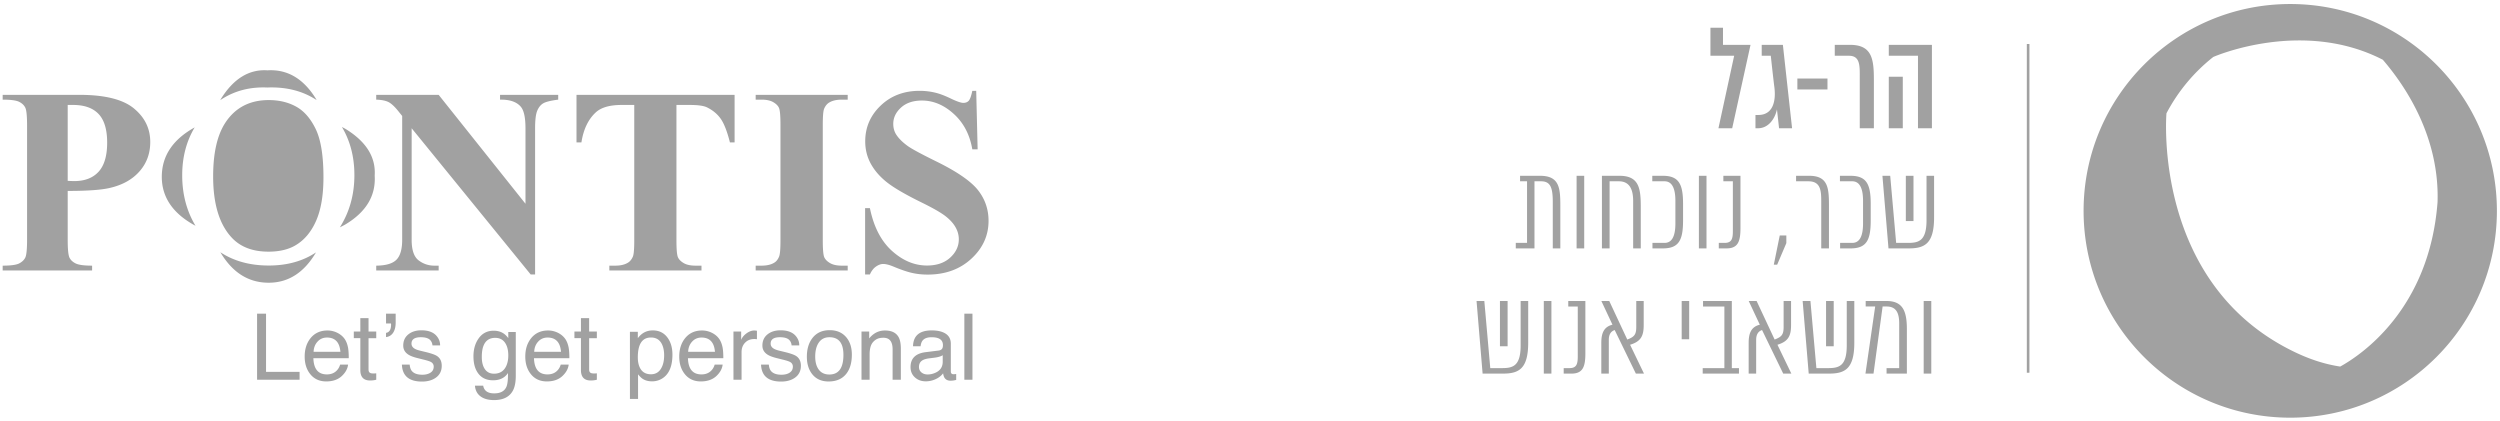 <svg xmlns="http://www.w3.org/2000/svg" width="433" height="73" viewBox="0 0 433 73"><g><g><path fill="#a1a1a1" d="M300.015 22.214h-2.38l2.722-12.556h-4.11V4.804h2.174v2.963h4.77zm10.373 0h-2.254l-.364-3.27c-.364 1.71-1.526 3.27-3.279 3.27h-.444v-2.301h.501c2.562 0 3.085-2.461 2.767-4.866-.171-1.298-.615-5.389-.615-5.389h-1.571V7.767h3.666zm6.13-8.613v1.891h-5.214v-1.891zm3.895-5.834c3.916 0 4.144 2.575 4.144 6.243v8.204h-2.448v-8.59c0-2.12.137-3.966-1.867-3.966h-2.46V7.767zm14.195 0v14.447h-2.414V9.658h-5.055V7.767zm-7.469 5.526h2.425v8.921h-2.425zm-60.397 17.155c3.448 0 3.507 2.24 3.507 5.434v7.14h-1.308v-8.043c0-2.598-.455-3.58-2.05-3.58h-1.12v11.622h-3.24v-.952h1.952v-10.67h-1.209v-.951zm7.643 0V43.02h-1.318V30.448zm6.12 0c3.409 0 3.676 2.211 3.676 5.434v7.14h-1.317V34.83c0-2.172-.714-3.431-2.487-3.431h-1.595V43.02h-1.328V30.448zm7.503 0c2.785 0 3.498 1.457 3.498 4.858v2.876c0 3.401-.713 4.84-3.498 4.84h-1.803v-.953h2.1c1.11 0 1.873-.882 1.873-3.361V34.78c0-2.469-.763-3.381-1.872-3.381h-2.13v-.952zm7.558 0V43.02h-1.318V30.448zm3.128 11.621c1.219 0 1.437-.684 1.437-2.013V31.4h-1.645v-.952h2.963v9.033c0 2.251-.377 3.54-2.398 3.54h-1.357v-.952zm9.559-1.289h1.14v1.329l-1.586 3.728h-.584zm5.115-10.332c3.408 0 3.408 2.34 3.408 5.533v7.04h-1.337v-8.17c0-1.845-.11-3.451-2.22-3.451h-2.14v-.952zm7.142 0c2.784 0 3.498 1.457 3.498 4.858v2.876c0 3.401-.714 4.84-3.498 4.84h-1.803v-.953h2.1c1.11 0 1.873-.882 1.873-3.361V34.78c0-2.469-.763-3.381-1.872-3.381h-2.13v-.952zm14.473 0v7.218c0 4.591-1.674 5.355-4.39 5.355h-3.506l-1.05-12.573h1.347l1.03 11.621h2.07c1.893 0 3.191-.396 3.191-3.946v-7.675zm-3.567 7.843h-1.327v-7.843h1.327zm-66.732 13.843v7.219c0 4.591-1.674 5.355-4.389 5.355h-3.507l-1.05-12.574h1.347l1.03 11.622h2.071c1.892 0 3.19-.397 3.19-3.947v-7.675zm-3.567 7.844h-1.327v-7.844h1.327zm7.587-7.844v12.574h-1.318V52.134zm3.129 11.622c1.218 0 1.436-.685 1.436-2.013v-8.657h-1.645v-.952h2.963v9.034c0 2.25-.377 3.54-2.398 3.54h-1.357v-.952zm11.498.952l-3.666-7.546c-.763.257-1.02.902-1.02 1.715v5.83h-1.298v-5.324c0-1.577.386-2.777 1.932-3.144l-1.922-4.105h1.367l3.12 6.674c1.18-.457 1.556-.814 1.556-2.162v-4.512h1.288v4.184c0 1.865-.485 2.827-2.358 3.392l2.408 4.998zm9.234-12.574v6.624h-1.298v-6.624zm8.623 12.574h-6.28v-.952h3.754v-10.67h-3.695v-.952h4.983v11.622h1.238zm7.666 0l-3.666-7.546c-.763.257-1.02.902-1.02 1.715v5.83h-1.299v-5.324c0-1.577.387-2.777 1.932-3.144l-1.922-4.105h1.368l3.12 6.674c1.18-.457 1.556-.814 1.556-2.162v-4.512h1.288v4.184c0 1.865-.486 2.827-2.358 3.392l2.407 4.998zm12.313-12.574v7.219c0 4.591-1.675 5.355-4.39 5.355h-3.507l-1.05-12.574h1.348l1.03 11.622h2.07c1.893 0 3.191-.397 3.191-3.947v-7.675zm-3.567 7.844h-1.328v-7.844h1.328zm9.152 3.778h2.19V56.04c0-1.954-.594-2.955-2.19-2.955h-.683l-1.576 11.622h-1.396l1.684-11.622h-1.645v-.952h3.597c2.784 0 3.537 1.676 3.537 4.869v7.705h-3.518zm7.747-11.622v12.574h-1.318V52.134zm16.998 12.428h-.452V7.62h.452zm80.965-28.042c0 19.784-16.024 35.822-35.792 35.822-19.767 0-35.792-16.038-35.792-35.822 0-19.785 16.025-35.823 35.792-35.823 19.768 0 35.792 16.038 35.792 35.823zm-10.277-1.541c.344-11.264-5.516-20.024-9.48-24.629-13.81-7.114-28.85-.708-29.359-.487a30.487 30.487 0 0 0-8.115 9.76c-.038.45-2.337 29.309 21.87 41.186 2.958 1.466 5.694 2.3 8.222 2.68 3.623-2 15.46-9.914 16.862-28.51z"/></g><g><path fill="#a1a1a1" d="M51.298 18.471c1.375.76 2.507 2.064 3.394 3.908.887 1.843 1.33 4.624 1.33 8.34 0 3.121-.434 5.653-1.304 7.594-.869 1.94-2.084 3.355-3.645 4.237-1.224.693-2.75 1.037-4.577 1.037-2.715 0-4.825-.8-6.334-2.403-2.163-2.295-3.246-5.837-3.246-10.631 0-4.035.7-7.127 2.102-9.283 1.72-2.625 4.231-3.937 7.53-3.937 1.793 0 3.376.38 4.75 1.138zM11.726 33.07v8.433c0 1.645.101 2.682.303 3.108.203.426.563.765 1.08 1.019.517.254 1.465.381 2.843.381v.83H.462v-.83c1.41 0 2.365-.13 2.867-.391.502-.262.854-.603 1.057-1.022.202-.418.303-1.45.303-3.095V21.766c0-1.645-.1-2.679-.303-3.105-.203-.426-.559-.768-1.068-1.022-.51-.254-1.461-.381-2.855-.381v-.83h13.286c4.377 0 7.517.777 9.42 2.332 1.904 1.556 2.855 3.5 2.855 5.832 0 1.974-.614 3.663-1.843 5.069-1.23 1.405-2.923 2.362-5.081 2.87-1.454.36-3.912.539-7.374.539zm0-14.893v13.144c.495.03.87.044 1.124.044 1.829 0 3.237-.54 4.227-1.624.989-1.085 1.483-2.764 1.483-5.037 0-2.258-.494-3.91-1.483-4.957-.99-1.046-2.466-1.57-4.43-1.57zm64.25-1.749L91.014 35.29V22.214c0-1.824-.263-3.057-.787-3.7-.72-.867-1.925-1.286-3.619-1.256v-.83H96.68v.83c-1.289.164-2.153.378-2.595.64-.442.262-.787.688-1.034 1.279-.248.59-.373 1.602-.373 3.037v25.322h-.764L71.299 22.214v19.334c0 1.75.401 2.93 1.203 3.544.802.613 1.72.92 2.754.92h.72v.83H65.161v-.83c1.678-.016 2.847-.36 3.507-1.033.66-.672.989-1.816.989-3.43V20.083l-.652-.808c-.644-.807-1.214-1.338-1.709-1.592-.494-.254-1.206-.396-2.135-.426v-.83zm51.256 0v8.231h-.81c-.479-1.899-1.01-3.262-1.595-4.092-.585-.83-1.387-1.492-2.406-1.986-.57-.269-1.566-.404-2.99-.404h-2.27v23.46c0 1.556.086 2.528.258 2.917.172.388.51.73 1.012 1.021.502.292 1.187.436 2.057.436h1.011v.83h-15.961v-.83h1.011c.884 0 1.596-.157 2.136-.47.39-.21.697-.569.922-1.077.165-.36.247-1.301.247-2.826v-23.46h-2.203c-2.053 0-3.545.433-4.474 1.3-1.304 1.211-2.128 2.938-2.473 5.181h-.854v-8.231zm19.59 29.583v.83h-15.939v-.83h1.012c.884 0 1.596-.157 2.135-.47.39-.21.69-.569.9-1.077.164-.36.247-1.301.247-2.826V21.63c0-1.555-.083-2.527-.248-2.916-.164-.388-.498-.727-1-1.019-.502-.291-1.18-.438-2.034-.438h-1.012v-.83h15.94v.83h-1.013c-.884 0-1.596.157-2.135.47-.39.21-.697.569-.922 1.077-.165.36-.247 1.301-.247 2.826v20.007c0 1.555.086 2.527.258 2.916.173.388.51.73 1.012 1.021.502.292 1.18.436 2.034.436zm22.258-30.278l.247 10.137h-.922c-.434-2.542-1.502-4.585-3.203-6.133-1.701-1.547-3.54-2.322-5.52-2.322-1.528 0-2.738.408-3.63 1.223-.892.815-1.338 1.752-1.338 2.814 0 .673.158 1.271.472 1.794.435.703 1.132 1.398 2.091 2.086.705.494 2.33 1.368 4.879 2.624 3.567 1.75 5.972 3.402 7.216 4.957 1.23 1.555 1.844 3.334 1.844 5.338 0 2.542-.993 4.73-2.98 6.562-1.985 1.831-4.507 2.746-7.564 2.746-.96 0-1.866-.097-2.72-.292-.855-.194-1.926-.56-3.215-1.099-.72-.299-1.312-.448-1.776-.448-.39 0-.802.15-1.237.448-.434.3-.787.755-1.056 1.368h-.832V36.053h.832c.66 3.23 1.93 5.694 3.81 7.391 1.881 1.698 3.908 2.545 6.082 2.545 1.678 0 3.016-.456 4.013-1.368.996-.912 1.494-1.974 1.494-3.185 0-.718-.19-1.413-.573-2.086-.382-.673-.963-1.31-1.742-1.916-.78-.606-2.158-1.396-4.137-2.368-2.772-1.36-4.766-2.52-5.98-3.476-1.214-.957-2.147-2.026-2.799-3.208-.652-1.18-.978-2.482-.978-3.902 0-2.422.892-4.486 2.676-6.19 1.783-1.705 4.031-2.557 6.744-2.557.99 0 1.948.12 2.878.359.704.179 1.562.513 2.574.999 1.011.486 1.72.727 2.124.727.39 0 .697-.12.922-.358.225-.24.435-.815.63-1.727zm-122.798-.576c-3.07-.13-5.779.603-8.132 2.187.04-.066.07-.139.11-.203 2.187-3.514 4.875-5.169 8.065-4.96 3.446-.209 6.246 1.44 8.4 4.946.04.066.07.138.11.204-2.393-1.576-5.242-2.304-8.553-2.174zM31.558 30.355c0 3.294.775 6.209 2.305 8.753-3.875-2.08-5.84-4.902-5.84-8.478 0-3.626 1.915-6.474 5.696-8.565-1.431 2.395-2.161 5.154-2.161 8.29zM46.552 45.99c3.18 0 5.905-.76 8.178-2.275-2.055 3.499-4.787 5.253-8.197 5.253-3.506 0-6.29-1.771-8.363-5.28 2.314 1.527 5.102 2.302 8.382 2.302zm18.345-15.568c.21 3.437-1.443 6.23-4.957 8.379-.344.211-.715.388-1.078.577 1.674-2.653 2.519-5.666 2.519-9.047 0-3.16-.73-5.937-2.163-8.34.235.13.482.245.709.386 3.522 2.182 5.18 4.863 4.97 8.045zM44.526 54.327h1.553v10.077h5.809v1.363h-7.362zm12.193 2.912a3.8 3.8 0 0 1 1.726.413c.566.286 1.007.673 1.32 1.16.238.385.41.849.514 1.394.083.447.125 1.06.125 1.838h-6.127c.057 1.87.837 2.804 2.34 2.804.735 0 1.32-.241 1.757-.724.25-.275.428-.6.531-.974h1.382c-.083.707-.434 1.355-1.054 1.947-.671.644-1.582.966-2.732.966-1.181 0-2.113-.433-2.794-1.3-.625-.795-.937-1.797-.937-3.007 0-1.272.333-2.325.998-3.161.724-.904 1.708-1.356 2.951-1.356zm2.241 3.691c-.057-.607-.19-1.093-.398-1.455-.385-.676-1.028-1.013-1.928-1.013-.677 0-1.23.247-1.663.74-.411.462-.63 1.038-.656 1.728zm3.45-5.832h1.42v2.328h1.336v1.145H63.83v5.444c0 .29.1.485.297.583.114.057.296.086.547.086.171 0 .335-.008.492-.023v1.106a3.892 3.892 0 0 1-1.07.132c-1.125 0-1.686-.602-1.686-1.806V58.57h-1.132v-1.145h1.132zm4.45 2.554c.583-.093.874-.57.874-1.433a.759.759 0 0 0-.023-.195h-.851v-1.697h1.67v1.565c0 .639-.12 1.174-.359 1.604-.291.52-.728.815-1.311.888zm4.098 5.498c.041.467.159.825.351 1.075.355.451.969.677 1.843.677.52 0 .956-.098 1.31-.295.438-.25.657-.612.657-1.09a.885.885 0 0 0-.477-.817c-.192-.114-.593-.247-1.203-.397l-1.116-.279c-.707-.176-1.233-.374-1.575-.593-.604-.383-.906-.909-.906-1.574 0-.857.32-1.524.96-2.002.573-.431 1.303-.647 2.194-.647 1.264 0 2.172.37 2.724 1.106.349.462.518.965.507 1.51H74.9a1.493 1.493 0 0 0-.336-.863c-.306-.369-.866-.554-1.678-.554-1.077 0-1.615.37-1.615 1.106 0 .364.18.655.538.872.213.13.52.244.92.343l.93.226c1.01.244 1.686.48 2.03.709.546.358.819.922.819 1.689 0 .91-.357 1.608-1.069 2.095-.62.425-1.405.64-2.357.64-2.233 0-3.391-.98-3.474-2.937zm14.55-5.871c.66 0 1.233.16 1.718.482.26.171.53.436.81.794v-1.051h1.297v7.585c0 1.065-.157 1.9-.469 2.508-.583 1.132-1.683 1.697-3.301 1.697-.912 0-1.65-.186-2.218-.56-.65-.431-1.011-1.075-1.085-1.931h1.429c.162.888.796 1.33 1.905 1.33 1.077 0 1.782-.378 2.115-1.136.198-.446.29-1.243.273-2.39-.557.84-1.418 1.26-2.584 1.26-1.15 0-2.021-.416-2.615-1.252-.52-.728-.78-1.69-.78-2.89 0-1.189.278-2.196.835-3.021.64-.951 1.53-1.425 2.67-1.425zm2.529 4.282c0-.85-.161-1.54-.484-2.071-.39-.649-.986-.973-1.788-.973-.989 0-1.665.461-2.03 1.386-.192.488-.287 1.134-.287 1.939 0 .8.148 1.45.444 1.954.364.619.921.927 1.67.927 1.01 0 1.72-.454 2.131-1.363.23-.508.344-1.108.344-1.799zm6.893-4.322a3.8 3.8 0 0 1 1.726.413c.566.286 1.007.673 1.319 1.16.239.385.41.849.515 1.394.083.447.125 1.06.125 1.838h-6.128c.057 1.87.838 2.804 2.341 2.804.735 0 1.32-.241 1.757-.724.25-.275.427-.6.531-.974h1.382c-.084.707-.435 1.355-1.055 1.947-.67.644-1.58.966-2.731.966-1.182 0-2.113-.433-2.795-1.3-.624-.795-.937-1.797-.937-3.007 0-1.272.334-2.325 1-3.161.723-.904 1.706-1.356 2.95-1.356zm2.24 3.691c-.056-.607-.19-1.093-.398-1.455-.384-.676-1.028-1.013-1.927-1.013-.677 0-1.23.247-1.663.74-.412.462-.63 1.038-.656 1.728zm3.45-5.832h1.42v2.328h1.336v1.145h-1.335v5.444c0 .29.099.485.297.583.114.057.296.086.547.086.17 0 .335-.008.491-.023v1.106a3.892 3.892 0 0 1-1.07.132c-1.124 0-1.686-.602-1.686-1.806V58.57H99.49v-1.145h1.131zm8.485 2.367h1.367v1.106c.666-.898 1.53-1.347 2.592-1.347 1.108 0 1.972.436 2.59 1.308.542.768.813 1.729.813 2.882 0 1.817-.477 3.115-1.43 3.894a3.232 3.232 0 0 1-2.106.74c-.625 0-1.154-.138-1.585-.414-.255-.16-.534-.428-.835-.802v4.26h-1.406zm3.647 7.359c.803 0 1.405-.365 1.803-1.098.318-.576.476-1.303.476-2.18 0-.66-.097-1.23-.288-1.713-.363-.92-1.028-1.379-1.991-1.379-1.52 0-2.28 1.145-2.28 3.434 0 .644.096 1.192.288 1.644.362.862 1.027 1.292 1.992 1.292zm8.843-7.585a3.8 3.8 0 0 1 1.726.413c.567.286 1.007.673 1.32 1.16.238.385.41.849.514 1.394.083.447.125 1.06.125 1.838h-6.127c.057 1.87.838 2.804 2.341 2.804.734 0 1.32-.241 1.756-.724.25-.275.428-.6.532-.974h1.382c-.084.707-.435 1.355-1.055 1.947-.671.644-1.581.966-2.732.966-1.181 0-2.112-.433-2.794-1.3-.625-.795-.937-1.797-.937-3.007 0-1.272.333-2.325.999-3.161.723-.904 1.707-1.356 2.95-1.356zm2.241 3.691c-.057-.607-.19-1.093-.398-1.455-.385-.676-1.028-1.013-1.928-1.013-.677 0-1.23.247-1.663.74-.411.462-.629 1.038-.656 1.728zm3.2-3.504h1.335v1.44c.166-.425.476-.803.929-1.132.453-.33.903-.495 1.35-.495.053 0 .203.013.453.04v1.478a2.594 2.594 0 0 0-.461-.038c-.655 0-1.186.212-1.592.635-.405.423-.61.961-.61 1.616v4.797h-1.404zm6.128 5.724c.04.467.158.825.35 1.075.355.451.969.677 1.843.677.52 0 .957-.098 1.311-.295.437-.25.656-.612.656-1.09a.885.885 0 0 0-.476-.817c-.193-.114-.594-.247-1.203-.397l-1.117-.279c-.707-.176-1.233-.374-1.575-.593-.604-.383-.906-.909-.906-1.574 0-.857.32-1.524.96-2.002.573-.431 1.304-.647 2.194-.647 1.264 0 2.172.37 2.724 1.106.349.462.518.965.507 1.51h-1.327a1.492 1.492 0 0 0-.336-.863c-.306-.369-.865-.554-1.678-.554-1.076 0-1.615.37-1.615 1.106 0 .364.18.655.539.872.213.13.52.244.92.343l.929.226c1.01.244 1.686.48 2.03.709.547.358.82.922.82 1.689 0 .91-.357 1.608-1.07 2.095-.62.425-1.405.64-2.357.64-2.233 0-3.391-.98-3.474-2.937zm10.531-5.966c1.223 0 2.18.409 2.873 1.223.65.769.975 1.774.975 3.014 0 1.387-.317 2.487-.952 3.302-.703.898-1.73 1.347-3.084 1.347-1.213 0-2.154-.42-2.825-1.261-.62-.773-.93-1.784-.93-3.03 0-1.318.321-2.393.96-3.224.708-.914 1.702-1.37 2.983-1.37zm-.051 7.68c1.627 0 2.439-1.135 2.439-3.403 0-2.036-.808-3.054-2.424-3.054-.865 0-1.511.359-1.938 1.075-.35.587-.524 1.345-.524 2.274 0 .893.179 1.61.54 2.15.421.638 1.057.958 1.907.958zm5.57-7.438h1.333v1.184c.74-.914 1.65-1.37 2.733-1.37 1.186 0 1.988.412 2.404 1.237.229.453.344 1.099.344 1.94v5.35h-1.429V60.51c0-1.34-.528-2.01-1.585-2.01-.322 0-.595.033-.819.1-.39.12-.73.35-1.015.687-.375.441-.562 1.145-.562 2.11v4.369h-1.405zm13.363 3.287c.323-.042.539-.177.648-.406.063-.129.093-.308.093-.537 0-.908-.658-1.362-1.974-1.362-.734 0-1.255.197-1.561.591-.171.219-.283.543-.336.973h-1.31c.046-1.832 1.125-2.748 3.239-2.748.92 0 1.664.153 2.231.46.72.389 1.078 1.004 1.078 1.845v4.804c0 .322.157.484.469.484.13 0 .283-.016.46-.046v1.028c-.328.092-.65.139-.968.139-.484 0-.836-.17-1.054-.51-.114-.18-.196-.436-.242-.767-.333.436-.78.78-1.343 1.028a4.051 4.051 0 0 1-1.663.358c-.749 0-1.37-.223-1.865-.67-.515-.461-.773-1.061-.773-1.798 0-1.506.878-2.369 2.632-2.586zm-3.41 2.834c0 .405.15.73.453.974.282.223.63.334 1.047.334.491 0 .971-.114 1.44-.341.781-.38 1.173-1 1.173-1.862v-1.13c-.317.205-.804.348-1.459.431l-.852.106c-.507.063-.891.17-1.152.32-.434.244-.65.634-.65 1.168zm7.86-9.22h1.404v11.44h-1.404z"/></g></g></svg>